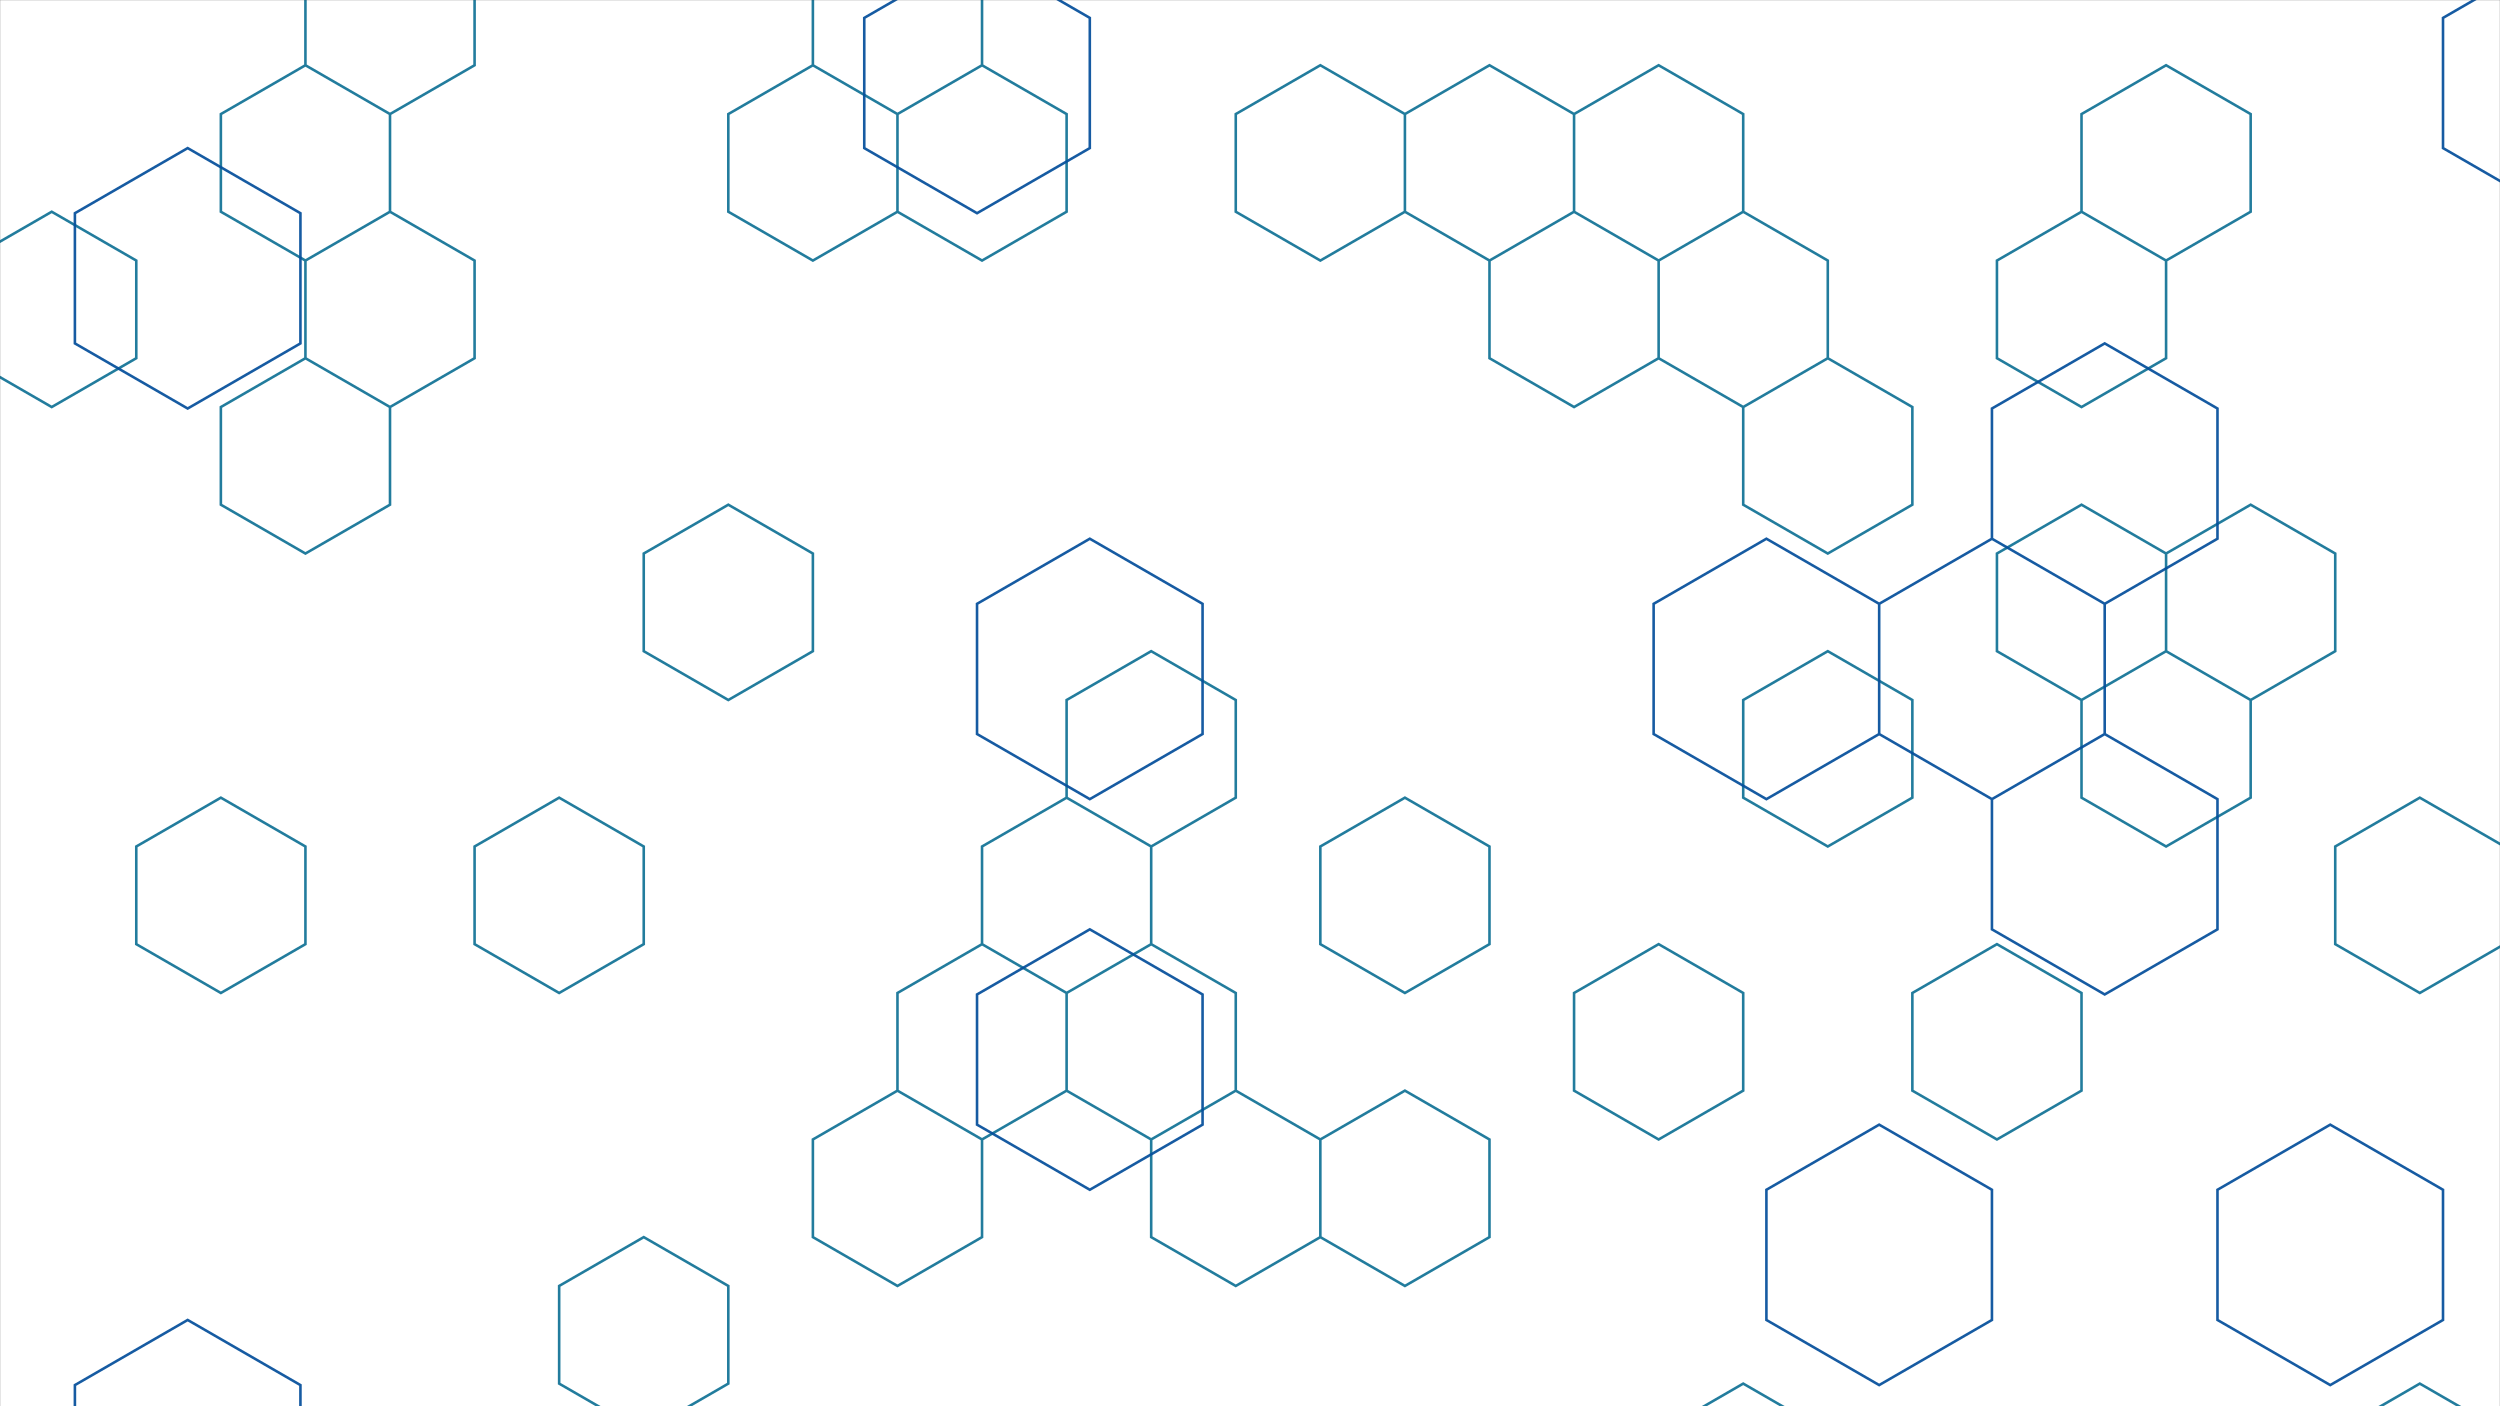 <svg xmlns="http://www.w3.org/2000/svg" version="1.1" xmlns:xlink="http://www.w3.org/1999/xlink" xmlns:svgjs="http://svgjs.dev/svgjs" width="1920" height="1080" preserveAspectRatio="none" viewBox="0 0 1920 1080">
    <rect x="0" y="0" width="1920" height="1080" fill="#333333" stroke="none"/>
    <g mask="url(&quot;#SvgjsMask1161&quot;)" fill="none">
        <rect width="1920" height="1080" x="0" y="0" fill="rgba(255, 255, 255, 1)"></rect>
        <path d="M39.71 162.61L104.66 200.11L104.66 275.11L39.71 312.61L-25.24 275.11L-25.24 200.11zM234.57 50.11L299.52 87.61L299.52 162.61L234.57 200.11L169.62 162.61L169.62 87.61zM234.57 275.11L299.52 312.61L299.52 387.61L234.57 425.11L169.62 387.61L169.62 312.61zM169.62 612.61L234.57 650.11L234.57 725.11L169.62 762.61L104.66 725.11L104.66 650.11zM299.52 -62.39L364.48 -24.89L364.48 50.11L299.52 87.61L234.57 50.11L234.57 -24.89zM299.52 162.61L364.48 200.11L364.48 275.11L299.52 312.61L234.57 275.11L234.57 200.11zM429.43 612.61L494.39 650.11L494.39 725.11L429.43 762.61L364.48 725.11L364.48 650.11zM494.39 950.11L559.34 987.61L559.34 1062.61L494.39 1100.11L429.43 1062.61L429.43 987.61zM624.29 50.11L689.25 87.61L689.25 162.61L624.29 200.11L559.34 162.61L559.34 87.61zM559.34 387.61L624.29 425.11L624.29 500.11L559.34 537.61L494.39 500.11L494.39 425.11zM689.25 -62.39L754.2 -24.89L754.2 50.11L689.25 87.61L624.29 50.11L624.29 -24.89zM754.2 50.11L819.16 87.61L819.16 162.61L754.2 200.11L689.25 162.61L689.25 87.61zM754.2 725.11L819.16 762.61L819.16 837.61L754.2 875.11L689.25 837.61L689.25 762.61zM689.25 837.61L754.2 875.11L754.2 950.11L689.25 987.61L624.29 950.11L624.29 875.11zM884.11 500.11L949.06 537.61L949.06 612.61L884.11 650.11L819.15 612.61L819.15 537.61zM819.15 612.61L884.11 650.11L884.11 725.11L819.15 762.61L754.2 725.11L754.2 650.11zM884.11 725.11L949.06 762.61L949.06 837.61L884.11 875.11L819.15 837.61L819.15 762.61zM1014.02 50.11L1078.97 87.61L1078.97 162.61L1014.02 200.11L949.06 162.61L949.06 87.61zM949.06 837.61L1014.02 875.11L1014.02 950.11L949.06 987.61L884.11 950.11L884.11 875.11zM1143.92 50.11L1208.88 87.61L1208.88 162.61L1143.92 200.11L1078.97 162.61L1078.97 87.61zM1078.97 612.61L1143.92 650.11L1143.92 725.11L1078.97 762.61L1014.02 725.11L1014.02 650.11zM1078.97 837.61L1143.92 875.11L1143.92 950.11L1078.97 987.61L1014.02 950.11L1014.02 875.11zM1273.83 50.11L1338.78 87.61L1338.78 162.61L1273.83 200.11L1208.88 162.61L1208.88 87.61zM1208.88 162.61L1273.83 200.11L1273.83 275.11L1208.88 312.61L1143.92 275.11L1143.92 200.11zM1273.83 725.11L1338.78 762.61L1338.78 837.61L1273.83 875.11L1208.88 837.61L1208.88 762.61zM1338.79 162.61L1403.74 200.11L1403.74 275.11L1338.79 312.61L1273.83 275.11L1273.83 200.11zM1403.74 275.11L1468.69 312.61L1468.69 387.61L1403.74 425.11L1338.79 387.61L1338.79 312.61zM1403.74 500.11L1468.69 537.61L1468.69 612.61L1403.74 650.11L1338.79 612.61L1338.79 537.61zM1338.79 1062.61L1403.74 1100.11L1403.74 1175.11L1338.79 1212.61L1273.83 1175.11L1273.83 1100.11zM1533.65 725.11L1598.6 762.61L1598.6 837.61L1533.65 875.11L1468.69 837.61L1468.69 762.61zM1663.55 50.11L1728.51 87.61L1728.51 162.61L1663.55 200.11L1598.6 162.61L1598.6 87.61zM1598.6 162.61L1663.55 200.11L1663.55 275.11L1598.6 312.61L1533.65 275.11L1533.65 200.11zM1598.6 387.61L1663.55 425.11L1663.55 500.11L1598.6 537.61L1533.65 500.11L1533.65 425.11zM1663.55 500.11L1728.51 537.61L1728.51 612.61L1663.55 650.11L1598.6 612.61L1598.6 537.61zM1728.51 387.61L1793.46 425.11L1793.46 500.11L1728.51 537.61L1663.55 500.11L1663.55 425.11zM1858.41 612.61L1923.37 650.11L1923.37 725.11L1858.41 762.61L1793.46 725.11L1793.46 650.11zM1858.41 1062.61L1923.37 1100.11L1923.37 1175.11L1858.41 1212.61L1793.46 1175.11L1793.46 1100.11z" stroke="rgba(34, 124, 157, 1)" stroke-width="2"></path>
        <path d="M144.13 113.74L230.73 163.74L230.73 263.74L144.13 313.74L57.52 263.74L57.52 163.74zM144.13 1013.74L230.73 1063.74L230.73 1163.74L144.13 1213.74L57.52 1163.74L57.52 1063.74zM750.36 -36.26L836.97 13.74L836.97 113.74L750.36 163.74L663.75 113.74L663.75 13.74zM836.97 413.74L923.57 463.74L923.57 563.74L836.97 613.74L750.36 563.74L750.36 463.74zM836.97 713.74L923.57 763.74L923.57 863.74L836.97 913.74L750.36 863.74L750.36 763.74zM1356.6 413.74L1443.2 463.74L1443.2 563.74L1356.6 613.74L1269.99 563.74L1269.99 463.74zM1529.81 413.74L1616.41 463.74L1616.41 563.74L1529.81 613.74L1443.2 563.74L1443.2 463.74zM1443.2 863.74L1529.81 913.74L1529.81 1013.74L1443.2 1063.74L1356.6 1013.74L1356.6 913.74zM1616.41 263.74L1703.02 313.74L1703.02 413.74L1616.41 463.74L1529.81 413.74L1529.81 313.74zM1616.41 563.74L1703.02 613.74L1703.02 713.74L1616.41 763.74L1529.81 713.74L1529.81 613.74zM1789.62 863.74L1876.23 913.74L1876.23 1013.74L1789.62 1063.74L1703.02 1013.74L1703.02 913.74zM1962.83 -36.26L2049.44 13.74L2049.44 113.74L1962.83 163.74L1876.23 113.74L1876.23 13.74z" stroke="rgba(6, 80, 156, 0.93)" stroke-width="2"></path>
    </g>
    <defs>
        <mask id="SvgjsMask1161">
            <rect width="1920" height="1080" fill="#ffffff"></rect>
        </mask>
    </defs>
</svg>